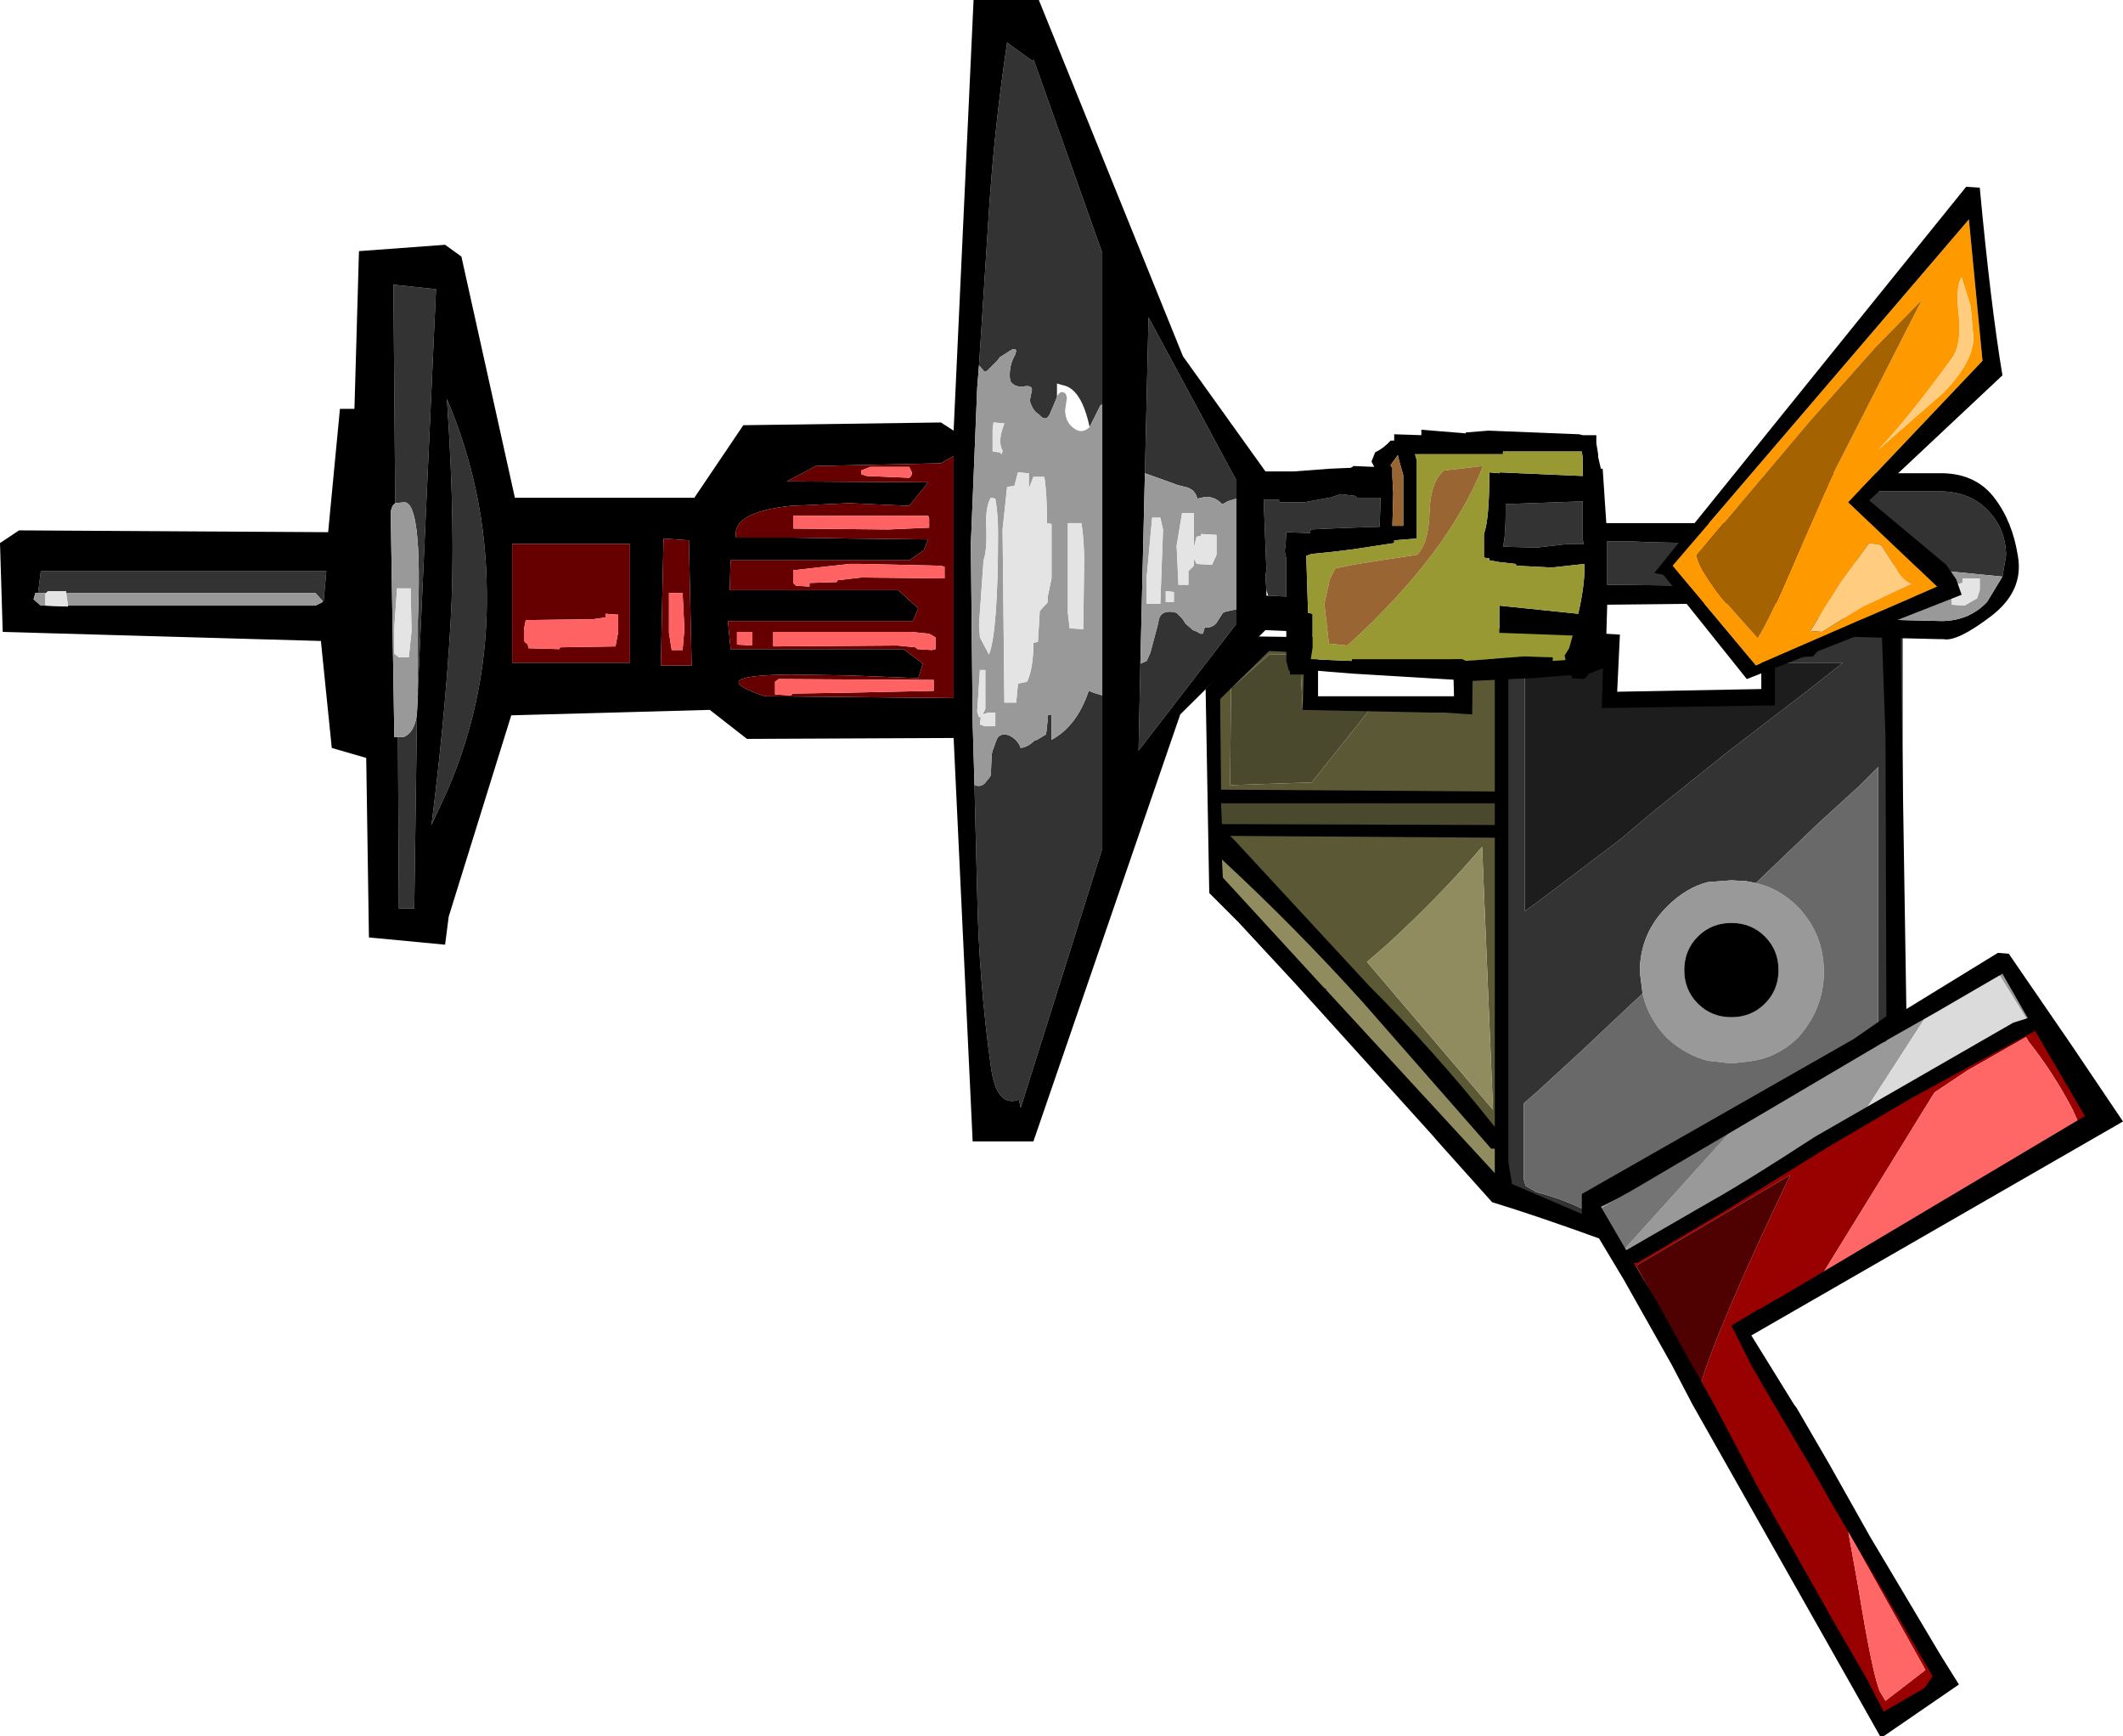 <?xml version="1.0" encoding="UTF-8" standalone="no"?>
<svg xmlns:xlink="http://www.w3.org/1999/xlink" height="95.75px" width="117.1px" xmlns="http://www.w3.org/2000/svg">
  <g transform="matrix(1.0, 0.0, 0.0, 1.0, 103.05, 30.85)">
    <path d="M0.55 26.3 L0.55 20.95 0.55 15.1 0.55 11.45 -0.5 12.5 -2.75 14.55 -6.2 17.85 -6.7 17.75 -7.55 17.7 -8.85 17.8 Q-10.05 18.1 -11.1 19.15 -12.6 20.65 -12.6 22.75 L-12.45 23.95 -13.1 24.55 -15.7 27.0 -18.2 29.3 -19.0 30.0 -19.0 34.2 -18.9 34.55 -18.3 34.9 Q-16.7 35.3 -15.2 36.1 L-14.75 36.8 -20.1 35.1 -20.1 32.7 -20.1 15.05 -20.1 13.05 -20.1 4.5 -14.0 4.5 -14.0 5.7 -17.05 5.7 -18.95 5.7 -18.95 8.1 -18.95 13.95 -18.95 19.35 -18.95 19.4 -18.25 18.9 -13.75 15.5 -11.85 13.9 -7.8 10.65 -3.3 7.2 -1.4 5.7 -5.45 5.7 -5.5 5.7 -5.5 4.5 -3.75 4.5 -1.5 3.75 0.9 3.85 1.9 3.85 1.9 25.55 0.55 26.3" fill="#333333" fill-rule="evenodd" stroke="none"/>
    <path d="M-5.5 5.7 L-5.45 5.7 -1.4 5.7 -3.3 7.2 -7.8 10.65 -11.85 13.9 -13.75 15.5 -18.25 18.9 -18.95 19.4 -18.95 19.35 -18.95 13.95 -18.95 8.1 -18.95 5.7 -17.05 5.7 -14.0 5.7 -14.0 7.7 -5.5 7.7 -5.5 5.7" fill="#1d1d1d" fill-rule="evenodd" stroke="none"/>
    <path d="M-20.1 13.05 L-20.1 15.05 -35.8 15.05 -35.8 13.05 -20.1 13.05 M-33.05 5.25 L-31.35 5.25 -31.2 8.2 -27.55 8.35 -30.7 12.3 -35.2 12.45 -35.15 7.1 -33.05 5.25" fill="#4a482d" fill-rule="evenodd" stroke="none"/>
    <path d="M-6.2 17.85 Q-4.9 18.15 -3.9 19.15 -2.45 20.65 -2.45 22.75 -2.45 24.8 -3.9 26.4 -5.1 27.55 -6.7 27.7 L-7.55 27.8 -8.85 27.65 Q-10.05 27.35 -11.1 26.4 -12.15 25.3 -12.45 23.95 L-12.6 22.75 Q-12.6 20.65 -11.1 19.15 -10.05 18.1 -8.85 17.8 L-7.55 17.7 -6.7 17.75 -6.2 17.85 M-15.2 36.1 L-15.5 35.6 0.55 26.3 1.9 25.55 7.65 22.2 9.45 25.25 -3.9 32.95 -3.95 33.0 -13.7 38.65 -14.75 36.8 -15.2 36.1 M7.25 22.95 L3.35 24.95 -0.3 30.6 8.8 25.45 7.25 22.95 M-5.7 20.8 Q-6.45 20.05 -7.55 20.05 -8.65 20.05 -9.4 20.8 -10.15 21.55 -10.15 22.65 -10.15 23.75 -9.4 24.5 -8.65 25.25 -7.55 25.25 -6.45 25.25 -5.7 24.5 -4.95 23.75 -4.95 22.65 -4.95 21.55 -5.7 20.8 M-14.75 35.8 L-14.45 36.4 -14.4 36.4 -13.5 38.1 -7.05 30.95 -14.75 35.8" fill="#999999" fill-rule="evenodd" stroke="none"/>
    <path d="M-6.2 17.85 L-2.75 14.55 -0.5 12.5 0.55 11.45 0.55 15.1 0.55 20.95 0.55 26.3 -15.5 35.6 -15.2 36.1 Q-16.7 35.3 -18.3 34.9 L-18.9 34.55 -19.0 34.2 -19.0 30.0 -18.2 29.3 -15.7 27.0 -13.1 24.55 -12.45 23.95 Q-12.15 25.3 -11.1 26.4 -10.05 27.35 -8.85 27.65 L-7.55 27.8 -6.7 27.7 Q-5.1 27.55 -3.9 26.4 -2.45 24.8 -2.45 22.75 -2.45 20.65 -3.9 19.15 -4.9 18.15 -6.2 17.85" fill="#696969" fill-rule="evenodd" stroke="none"/>
    <path d="M-5.7 20.8 Q-4.95 21.55 -4.95 22.65 -4.95 23.75 -5.7 24.5 -6.45 25.25 -7.55 25.25 -8.65 25.25 -9.4 24.5 -10.15 23.75 -10.15 22.65 -10.15 21.55 -9.4 20.8 -8.65 20.05 -7.55 20.05 -6.45 20.05 -5.7 20.8" fill="#000000" fill-rule="evenodd" stroke="none"/>
    <path d="M-20.1 4.5 L-20.1 13.05 -35.8 13.05 -35.8 6.6 -33.4 4.5 -30.45 4.5 -30.45 7.85 -21.95 7.85 -21.95 4.75 -21.45 4.5 -20.1 4.5 M-20.1 15.05 L-20.1 32.7 -35.8 15.05 -20.1 15.05 M-33.05 5.25 L-35.15 7.1 -35.2 12.45 -30.7 12.3 -27.55 8.35 -31.2 8.2 -31.35 5.25 -33.05 5.25 M-26.55 21.25 L-27.65 22.2 -20.7 30.35 -21.3 15.85 Q-23.6 18.55 -26.55 21.25" fill="#5b5836" fill-rule="evenodd" stroke="none"/>
    <path d="M-20.1 32.7 L-20.1 35.1 -35.8 18.1 -35.8 15.05 -20.1 32.7 M-26.55 21.25 Q-23.6 18.55 -21.3 15.85 L-20.7 30.35 -27.65 22.2 -26.55 21.25" fill="#908c5f" fill-rule="evenodd" stroke="none"/>
    <path d="M9.45 25.25 L12.95 31.3 -6.7 42.65 4.45 62.0 0.95 64.0 -9.45 46.25 -9.4 46.05 -13.7 38.65 -3.95 33.0 -3.9 32.95 9.45 25.25 M5.45 28.2 L3.65 29.4 -2.55 39.45 -0.4 38.1 3.5 35.75 Q7.5 33.4 11.7 31.3 L11.25 30.3 Q10.2 28.3 8.85 26.6 L8.7 26.35 5.45 28.2 M3.15 61.25 L-1.1 53.65 -0.55 56.7 Q0.25 61.6 0.65 62.45 L0.95 62.95 3.15 61.25 M-12.8 38.95 L-9.25 45.5 Q-8.3 42.3 -4.3 33.95 L-12.8 38.95" fill="#990000" fill-rule="evenodd" stroke="none"/>
    <path d="M-14.75 35.8 L-7.05 30.95 -13.5 38.1 -14.4 36.4 -14.45 36.4 -14.75 35.8" fill="#747474" fill-rule="evenodd" stroke="none"/>
    <path d="M5.45 28.2 L8.7 26.35 8.85 26.6 Q10.2 28.3 11.25 30.3 L11.7 31.3 Q7.5 33.4 3.5 35.75 L-0.4 38.1 -2.55 39.45 3.65 29.4 5.45 28.2 M3.15 61.25 L0.95 62.95 0.65 62.45 Q0.25 61.6 -0.55 56.7 L-1.1 53.65 3.15 61.25" fill="#ff6666" fill-rule="evenodd" stroke="none"/>
    <path d="M-12.8 38.95 L-4.3 33.95 Q-8.3 42.3 -9.25 45.5 L-12.8 38.95" fill="#4f0000" fill-rule="evenodd" stroke="none"/>
    <path d="M7.25 22.95 L8.8 25.45 -0.3 30.6 3.35 24.95 7.25 22.95" fill="#dbdbdb" fill-rule="evenodd" stroke="none"/>
    <path d="M0.75 4.15 L-2.0 4.15 -3.05 5.35 -5.15 5.45 -5.15 8.05 -14.7 8.2 -14.6 4.9 -19.85 4.8 -19.85 33.25 -19.65 34.45 -15.8 36.1 -15.8 35.0 -0.8 26.45 1.0 25.2 0.95 9.75 0.75 4.15 M1.8 3.45 L1.8 5.5 1.8 5.7 2.1 24.8 7.15 21.7 7.75 21.75 11.15 26.7 14.05 31.0 -6.45 42.8 -4.1 46.6 -3.95 46.8 -2.15 49.9 0.1 53.9 4.0 60.45 5.0 62.05 0.85 64.9 0.65 64.9 -0.45 62.95 -9.7 46.6 -10.85 44.4 -13.5 39.7 -14.85 37.45 Q-18.3 36.2 -20.75 35.45 L-23.75 32.1 -24.05 31.75 -31.6 23.4 -34.75 20.0 -36.35 18.4 -36.55 7.15 -33.8 4.25 -30.35 4.3 -30.35 7.55 -22.85 7.55 -22.95 3.85 -21.0 3.8 -16.8 3.95 -13.7 4.15 -13.85 7.3 -5.9 7.15 -5.9 4.6 -3.75 4.55 -2.3 3.1 1.8 3.15 1.8 3.45 M2.4 29.7 L-2.2 32.4 -7.85 35.9 -12.75 38.8 -12.95 38.8 -11.65 40.95 -10.05 43.85 -8.5 46.6 -8.45 46.7 -6.05 51.25 -1.9 58.6 -0.05 61.8 0.85 63.55 3.1 62.25 3.55 61.6 -0.05 55.4 -1.85 52.35 -3.25 49.9 -5.2 46.6 -5.35 46.35 -6.45 44.45 -7.55 42.25 -6.2 41.45 -6.15 41.4 -6.0 41.35 -5.15 40.85 -4.95 40.75 -1.75 38.85 11.95 30.7 9.2 26.0 2.4 29.7 M0.8 26.65 L-4.2 29.6 -12.35 34.4 Q-13.95 35.35 -14.75 35.7 L-13.35 38.1 -8.5 35.3 Q-6.8 34.35 -2.95 31.85 L8.0 25.55 8.8 25.3 7.4 22.85 3.7 25.0 1.05 26.5 Q0.95 26.6 0.8 26.65 M-24.05 8.45 L-31.2 8.3 -31.1 5.15 -33.05 5.05 -35.75 7.7 -35.7 12.7 -20.6 12.8 -20.6 4.75 -21.8 4.75 -21.85 8.55 -23.4 8.45 -24.05 8.45 M-35.65 14.6 L-20.6 14.65 -20.6 13.45 -35.7 13.45 -35.65 14.6 M-34.9 15.55 L-27.55 23.5 Q-23.95 27.1 -20.8 31.05 L-20.6 31.3 -20.6 15.35 -35.2 15.25 -34.9 15.55 M-35.6 17.55 L-30.0 23.65 -29.9 23.7 -29.9 23.75 -20.6 33.85 -20.6 32.5 -20.8 32.5 -27.9 24.4 Q-31.6 20.3 -35.65 16.55 L-35.6 17.55" fill="#000000" fill-rule="evenodd" stroke="none"/>
    <path d="M-3.75 -0.15 L-3.55 -2.25 -3.55 -3.7 -1.5 -3.75 1.6 -3.75 4.0 -3.75 4.1 -3.75 Q5.6 -3.7 6.55 -2.75 7.6 -1.7 7.6 -0.2 L7.4 0.95 -3.75 -0.15 M-2.55 3.25 L-3.95 3.25 -3.95 3.2 -2.55 3.25 M-81.25 -3.1 L-81.35 -15.15 -79.0 -14.9 -80.0 7.2 -80.0 3.5 -80.0 3.4 Q-79.75 -3.15 -80.75 -3.15 L-81.25 -3.1 M-80.05 8.45 L-80.2 19.25 -81.05 19.25 -81.1 9.8 -80.8 9.8 Q-80.15 9.55 -80.05 8.45 M-49.05 -10.7 L-48.5 -19.25 Q-48.2 -23.85 -47.5 -28.5 L-46.05 -27.45 -46.05 -27.6 -42.25 -16.9 -42.25 -8.55 -42.35 -8.5 -42.85 -7.5 -42.95 -7.3 Q-43.4 -9.4 -44.4 -9.6 L-44.75 -9.7 -44.75 -9.65 -44.75 -8.95 -45.15 -8.0 -45.25 -7.85 Q-45.4 -7.7 -45.6 -7.85 L-45.75 -8.0 Q-46.1 -8.2 -46.25 -8.75 L-46.2 -9.0 -46.15 -9.25 Q-46.05 -9.6 -46.5 -9.55 -47.05 -9.45 -47.3 -9.8 L-47.35 -10.0 Q-47.4 -10.7 -47.05 -11.3 L-47.0 -11.5 Q-47.05 -11.7 -47.35 -11.5 L-47.9 -11.15 -48.05 -10.95 -48.25 -10.75 -48.6 -10.4 -48.75 -10.35 -49.05 -10.7 M-42.25 7.5 L-42.25 15.95 -46.75 30.25 -46.85 29.8 Q-48.1 30.25 -48.4 27.95 -49.05 23.3 -49.15 18.5 L-49.3 12.45 Q-48.9 12.6 -48.65 12.25 L-48.45 12.0 -48.4 11.9 -48.35 10.75 -48.3 10.55 -48.1 10.0 Q-48.0 9.65 -47.6 9.65 L-47.4 9.7 Q-46.9 9.95 -46.75 10.4 -46.35 10.35 -46.0 10.0 L-45.85 9.95 -45.35 9.65 -45.25 8.75 -45.25 8.6 -45.05 8.55 -45.05 9.95 Q-43.65 9.2 -43.0 7.25 L-42.85 7.3 -42.75 7.35 -42.25 7.5 M-34.85 -3.35 L-35.35 -3.2 -35.5 -3.1 -35.65 -3.05 Q-36.0 -3.45 -36.55 -3.45 L-37.0 -3.35 -37.1 -3.6 -37.25 -3.8 -37.5 -3.95 -38.1 -4.1 -38.5 -4.25 -39.9 -4.75 -39.7 -13.35 -34.85 -4.35 -34.85 -3.35 M-40.15 5.75 L-39.8 5.6 -39.6 5.15 -39.2 3.65 -39.15 3.4 Q-39.05 2.8 -38.35 2.9 L-38.15 2.95 -37.85 3.25 -37.65 3.55 -37.25 3.9 -37.0 4.0 -36.85 4.1 -36.7 4.1 -36.6 3.75 Q-36.2 3.8 -35.95 3.5 L-35.6 2.95 -35.5 2.9 -35.3 2.85 -34.85 2.75 -34.85 3.55 -40.25 10.55 -40.15 5.75 M-33.2 1.7 L-33.25 0.95 -33.2 0.55 -33.35 -3.3 -32.5 -3.3 -32.5 -3.15 -31.1 -3.15 -29.75 -3.4 -29.7 -3.4 -29.1 -3.6 -28.3 -3.5 -28.2 -3.4 -26.9 -3.4 -26.95 -1.8 -28.45 -1.75 -29.7 -1.7 -30.75 -1.65 -30.8 -1.45 -32.1 -1.5 -32.15 -0.65 -32.2 -0.5 -32.1 -0.05 -32.1 2.05 -33.1 2.0 -33.2 1.7 M-14.4 -1.0 L-13.25 -1.0 -12.1 -0.95 -5.3 -0.8 -5.0 -0.8 -5.0 0.7 -5.25 0.65 -5.25 1.5 -14.4 1.4 -14.4 -1.0 M-20.15 -0.7 Q-20.0 -1.3 -20.0 -2.7 L-20.0 -3.05 -15.75 -3.2 -15.75 -1.1 -15.7 -0.85 -16.55 -0.85 -18.3 -0.65 -20.15 -0.7 M-79.25 14.65 Q-78.5 8.7 -78.2 3.55 -77.9 -1.6 -78.4 -8.85 -76.25 -3.8 -76.2 1.7 -76.1 7.45 -78.35 12.7 L-79.25 14.65 M-100.95 1.85 L-100.8 0.65 -85.05 0.65 -85.2 2.3 -85.25 2.3 -85.65 1.85 -99.4 1.85 -99.4 1.75 -100.4 1.75 -100.5 1.85 -100.95 1.85" fill="#333333" fill-rule="evenodd" stroke="none"/>
    <path d="M4.0 -4.75 L4.15 -4.75 Q5.95 -4.7 6.95 -3.4 7.95 -2.1 8.25 -0.2 8.6 1.75 6.75 3.15 4.9 4.55 4.15 4.4 L4.0 4.4 1.9 4.35 1.85 4.35 -1.5 4.25 -3.0 4.25 -4.0 4.3 -4.0 4.65 -5.0 4.65 -5.0 2.4 -14.4 2.5 -14.5 5.95 -15.4 6.3 -15.65 6.6 -16.35 6.55 -16.35 6.4 -16.6 6.4 -18.55 6.55 -21.8 6.7 -28.45 6.3 -29.7 6.2 -30.85 6.1 -30.9 6.2 -31.15 6.35 -31.9 6.35 -31.9 6.15 -31.95 6.15 -32.1 5.6 -32.1 3.95 -33.25 3.9 -37.95 8.55 -46.05 32.1 -49.4 32.1 -50.45 9.85 -61.85 9.9 -63.9 8.3 -74.85 8.6 -78.3 19.7 -78.5 21.25 -82.7 20.85 -82.85 10.95 -84.75 10.4 -85.35 4.5 -102.9 4.0 -103.05 -0.9 -102.0 -1.6 -84.95 -1.5 -84.3 -8.3 -83.5 -8.3 -83.25 -17.0 -78.5 -17.35 -77.6 -16.7 -74.65 -3.4 -64.75 -3.4 -62.05 -7.4 -51.15 -7.55 -50.45 -7.1 -49.35 -30.85 -45.75 -30.85 -37.8 -11.2 -33.25 -4.85 -31.7 -4.85 -29.7 -5.0 -28.55 -5.05 -28.45 -5.1 -28.4 -5.15 -27.25 -5.1 -27.4 -5.4 -27.2 -5.9 Q-26.7 -6.15 -26.35 -6.55 L-26.15 -6.55 -26.15 -6.9 -24.65 -6.85 -24.65 -7.15 -22.2 -6.95 -22.2 -7.0 -20.95 -7.1 -15.95 -6.9 -15.75 -6.85 -15.0 -6.85 -15.0 -6.4 -14.9 -5.8 -14.9 -5.65 -14.75 -5.0 -14.65 -5.0 -14.45 -2.0 -5.0 -2.0 -5.0 -5.0 -4.3 -5.05 -3.55 -5.0 -3.55 -4.85 -2.45 -4.85 -2.25 -4.75 -1.55 -4.75 -1.5 -4.75 1.6 -4.75 4.0 -4.75 M7.4 0.95 L7.6 -0.2 Q7.6 -1.7 6.55 -2.75 5.6 -3.7 4.1 -3.75 L4.0 -3.75 1.6 -3.75 -1.5 -3.75 -3.55 -3.7 -3.55 -2.25 -3.75 -0.15 -3.95 3.2 -3.95 3.25 -2.55 3.25 -1.5 3.25 1.9 3.35 4.0 3.4 4.15 3.4 Q5.6 3.35 6.55 2.35 L7.4 0.95 M-81.25 -3.1 L-81.4 -2.95 -81.5 -2.65 -81.3 9.8 -81.1 9.8 -81.05 19.25 -80.2 19.25 -80.05 8.45 -80.0 7.5 -80.0 7.2 -79.0 -14.9 -81.35 -15.15 -81.25 -3.1 M-42.25 -8.55 L-42.25 -16.9 -46.05 -27.6 -46.05 -27.45 -47.5 -28.5 Q-48.2 -23.85 -48.5 -19.25 L-49.05 -10.7 -49.15 -9.45 -49.5 -0.85 -49.4 9.0 -49.3 12.45 -49.15 18.5 Q-49.05 23.3 -48.4 27.95 -48.1 30.25 -46.85 29.8 L-46.75 30.25 -42.25 15.95 -42.25 7.5 -42.25 -8.55 M-66.45 -1.15 L-66.6 5.85 -64.9 5.85 -65.05 -1.05 -66.45 -1.15 M-74.8 -0.85 L-74.8 5.7 -68.3 5.7 -68.3 -0.85 -74.8 -0.85 M-59.65 -4.3 L-51.85 -4.25 -52.9 -2.95 -56.2 -3.1 -59.45 -2.95 Q-62.7 -2.6 -62.45 -1.2 L-59.45 -1.2 -56.2 -1.15 -51.85 -1.1 -52.1 -0.5 -52.9 0.05 -62.75 0.05 -62.8 1.7 -53.5 1.7 -52.4 2.7 -52.7 3.4 -52.75 3.4 -56.2 3.4 -59.45 3.4 -62.9 3.4 -62.75 4.95 -53.2 4.95 -52.15 5.75 -52.4 6.55 -56.2 6.4 -59.45 6.35 Q-64.35 6.4 -60.85 7.55 L-50.45 7.65 -50.45 -5.7 -51.15 -5.3 -58.05 -5.15 -59.65 -4.3 M-34.85 -3.35 L-34.85 -4.35 -39.7 -13.35 -39.9 -4.75 -40.15 5.75 -40.25 10.55 -34.85 3.55 -34.85 2.75 -34.85 -3.35 M-33.1 2.0 L-32.1 2.05 -32.1 -0.05 -32.2 -0.5 -32.15 -0.65 -32.1 -1.5 -30.8 -1.45 -30.75 -1.65 -29.7 -1.7 -28.45 -1.75 -26.95 -1.8 -26.9 -3.4 -28.2 -3.4 -28.3 -3.5 -29.1 -3.6 -29.7 -3.4 -29.75 -3.4 -31.1 -3.15 -32.5 -3.15 -32.5 -3.3 -33.35 -3.3 -33.2 0.55 -33.25 0.95 -33.2 1.7 -33.2 2.0 -33.1 2.0 M-31.0 -0.2 L-30.9 2.95 -30.65 3.0 -30.65 4.85 -30.75 5.5 -29.7 5.55 -28.5 5.6 -28.5 5.5 -22.4 5.5 -22.2 5.6 -19.0 5.35 -17.4 5.4 -17.4 5.6 -16.7 5.55 -16.75 5.3 -16.5 4.9 -16.3 4.2 -20.35 4.05 -20.35 2.55 -16.0 3.0 Q-15.65 1.5 -15.65 0.4 L-15.65 0.25 -17.45 0.45 -19.4 0.35 -19.45 0.25 -20.35 0.15 -20.9 0.05 -20.9 -0.05 -21.2 -0.1 -21.2 -1.4 Q-20.9 -2.2 -20.9 -4.8 L-20.35 -4.75 -20.35 -4.8 -15.75 -4.6 -15.75 -5.6 -15.8 -5.95 -20.15 -5.95 -20.15 -5.8 -25.0 -5.8 -24.9 -5.45 -24.9 -1.15 -26.15 -1.05 -26.15 -0.9 -28.45 -0.55 -29.7 -0.4 -30.7 -0.3 -31.0 -0.2 M-26.3 -5.1 L-26.25 -5.1 -26.25 -4.55 -26.2 -3.65 -26.25 -1.85 -25.65 -1.85 -25.65 -4.65 -25.85 -5.35 -25.95 -5.75 -26.35 -5.2 -26.3 -5.1 M-20.15 -0.7 L-18.3 -0.65 -16.55 -0.85 -15.7 -0.85 -15.75 -1.1 -15.75 -3.2 -20.0 -3.05 -20.0 -2.7 Q-20.0 -1.3 -20.15 -0.7 M-14.4 -1.0 L-14.4 1.4 -5.25 1.5 -5.25 0.65 -5.0 0.7 -5.0 -0.8 -5.3 -0.8 -12.1 -0.95 -13.25 -1.0 -14.4 -1.0 M-79.25 14.65 L-78.35 12.7 Q-76.1 7.45 -76.2 1.7 -76.25 -3.8 -78.4 -8.85 -77.9 -1.6 -78.2 3.55 -78.5 8.7 -79.25 14.65 M-99.3 2.55 L-85.65 2.55 -85.25 2.35 -85.25 2.3 -85.2 2.3 -85.05 0.65 -100.8 0.65 -100.95 1.85 -101.1 1.85 -101.2 2.2 -100.8 2.55 -100.55 2.55 -99.3 2.6 -99.3 2.55" fill="#000000" fill-rule="evenodd" stroke="none"/>
    <path d="M-3.75 -0.15 L7.4 0.95 6.55 2.35 Q5.6 3.35 4.15 3.4 L4.0 3.4 1.9 3.35 -1.5 3.25 -2.55 3.25 -3.95 3.2 -3.75 -0.15 M2.8 2.75 L2.8 2.05 -3.8 2.25 -3.85 2.65 -3.8 2.95 -1.05 3.0 -1.0 2.9 2.8 2.75 M6.15 1.7 L6.15 1.05 5.2 1.05 5.2 1.3 4.95 1.35 4.95 1.55 4.7 1.6 4.6 1.85 4.6 2.5 5.3 2.55 6.0 2.15 6.15 1.7 M-81.1 9.8 L-81.3 9.8 -81.5 -2.65 -81.4 -2.95 -81.25 -3.1 -80.75 -3.15 Q-79.75 -3.15 -80.0 3.4 L-80.0 3.5 -80.0 7.2 -80.0 7.5 -80.05 8.45 Q-80.15 9.55 -80.8 9.8 L-81.1 9.8 M-49.05 -10.7 L-48.75 -10.35 -48.6 -10.4 -48.25 -10.75 -48.05 -10.95 -47.9 -11.15 -47.35 -11.5 Q-47.05 -11.7 -47.0 -11.5 L-47.05 -11.3 Q-47.4 -10.7 -47.35 -10.0 L-47.3 -9.8 Q-47.05 -9.45 -46.5 -9.55 -46.05 -9.6 -46.15 -9.25 L-46.2 -9.0 -46.25 -8.75 Q-46.1 -8.2 -45.75 -8.0 L-45.6 -7.85 Q-45.4 -7.7 -45.25 -7.85 L-45.15 -8.0 -44.75 -8.95 -44.75 -9.0 Q-44.5 -9.4 -44.25 -9.1 L-44.2 -8.9 -44.3 -8.25 Q-44.3 -7.6 -43.85 -7.25 -43.4 -6.9 -43.0 -7.25 L-42.95 -7.3 -42.85 -7.5 -42.35 -8.5 -42.25 -8.55 -42.25 7.5 -42.75 7.35 -42.85 7.3 -43.0 7.25 Q-43.65 9.2 -45.05 9.95 L-45.05 8.55 -45.25 8.6 -45.25 8.75 -45.35 9.65 -45.85 9.95 -46.0 10.0 Q-46.35 10.35 -46.75 10.4 -46.9 9.95 -47.4 9.7 L-47.6 9.65 Q-48.0 9.65 -48.1 10.0 L-48.3 10.55 -48.35 10.75 -48.4 11.9 -48.45 12.0 -48.65 12.25 Q-48.9 12.6 -49.3 12.45 L-49.4 9.0 -49.5 -0.85 -49.15 -9.45 -49.05 -10.7 M-43.4 -2.0 L-44.15 -2.0 -44.15 2.95 -44.05 3.8 -43.3 3.85 -43.25 0.1 Q-43.25 -1.05 -43.4 -2.0 M-48.15 -3.35 L-48.4 -3.4 Q-48.7 -2.9 -48.65 -1.8 -48.6 -0.5 -48.8 0.05 L-49.05 3.6 -49.0 4.3 -48.5 5.25 Q-48.0 3.95 -48.0 -1.5 -48.0 -2.5 -48.15 -3.35 M-46.9 -4.8 L-47.1 -4.05 -47.5 -4.0 -47.75 -1.65 -47.65 7.9 -47.0 7.9 -46.9 6.85 -46.4 6.75 Q-46.05 6.0 -46.05 4.6 L-45.8 4.55 -45.7 2.85 -45.25 2.35 -45.25 2.0 -45.05 1.05 -45.05 -1.95 -45.3 -2.0 Q-45.3 -3.7 -45.45 -4.55 L-46.05 -4.55 -46.3 -3.9 -46.3 -4.75 -46.9 -4.8 M-48.25 -7.55 L-48.3 -7.15 -48.3 -5.95 -47.9 -5.9 -47.8 -5.8 -47.75 -6.0 Q-48.05 -6.5 -47.65 -7.5 L-48.25 -7.55 M-39.9 -4.75 L-38.5 -4.25 -38.1 -4.1 -37.5 -3.95 -37.25 -3.8 -37.1 -3.6 -37.0 -3.35 -36.55 -3.45 Q-36.0 -3.45 -35.65 -3.05 L-35.5 -3.1 -35.35 -3.2 -34.85 -3.35 -34.85 2.75 -35.3 2.85 -35.5 2.9 -35.6 2.95 -35.95 3.5 Q-36.2 3.8 -36.6 3.75 L-36.7 4.1 -36.85 4.1 -37.0 4.0 -37.25 3.9 -37.65 3.55 -37.85 3.25 -38.15 2.95 -38.35 2.9 Q-39.05 2.8 -39.15 3.4 L-39.2 3.65 -39.6 5.15 -39.8 5.6 -40.15 5.75 -39.9 -4.75 M-37.2 -2.55 L-37.85 -2.55 -38.15 -0.75 -38.05 1.4 -37.5 1.4 -37.5 0.65 -37.2 0.35 -37.2 -0.05 -37.05 0.25 -36.2 0.3 -35.95 -0.25 -35.95 -1.35 -36.8 -1.4 -36.8 -1.3 -37.05 -1.25 -37.2 -0.65 -37.2 -2.55 M-38.9 -1.65 L-39.05 -2.3 -39.5 -2.3 -39.8 0.95 -39.8 2.45 -39.05 2.45 -38.9 -1.65 M-48.7 6.1 L-49.0 6.1 -49.15 8.4 -49.05 8.7 -48.95 8.7 -49.0 9.1 -48.75 9.2 -48.15 9.2 -48.15 8.45 -48.55 8.45 -48.85 8.55 -48.7 8.25 -48.7 6.1 M-38.3 1.8 L-38.75 1.75 -38.75 2.35 -38.3 2.35 -38.3 1.8 M-80.5 5.4 L-80.35 3.95 -80.4 1.6 -81.15 1.6 -81.3 3.75 -81.3 4.55 -81.3 5.2 -81.05 5.4 -80.5 5.4 M-85.25 2.3 L-85.25 2.35 -85.65 2.55 -99.3 2.55 -99.4 1.85 -85.65 1.85 -85.25 2.3 M-100.55 2.55 L-100.8 2.55 -101.2 2.2 -101.1 1.85 -100.95 1.85 -100.5 1.85 -100.55 1.9 -100.55 2.55" fill="#999999" fill-rule="evenodd" stroke="none"/>
    <path d="M-74.8 -0.85 L-68.3 -0.85 -68.3 5.7 -74.8 5.7 -74.8 -0.85 M-66.45 -1.15 L-65.05 -1.05 -64.9 5.85 -66.6 5.85 -66.45 -1.15 M-59.3 -2.4 L-59.3 -1.7 -54.05 -1.65 -51.8 -1.75 -51.8 -2.25 -51.85 -2.4 -59.3 -2.4 M-59.65 -4.3 L-58.05 -5.15 -51.15 -5.3 -50.45 -5.7 -50.45 7.65 -60.85 7.55 Q-64.35 6.4 -59.45 6.35 L-56.2 6.4 -52.4 6.55 -52.15 5.75 -53.2 4.95 -62.75 4.95 -62.9 3.4 -59.45 3.4 -56.2 3.4 -52.75 3.4 -52.7 3.4 -52.4 2.7 -53.5 1.7 -62.8 1.7 -62.75 0.05 -52.9 0.05 -52.1 -0.5 -51.85 -1.1 -56.2 -1.15 -59.45 -1.2 -62.45 -1.2 Q-62.7 -2.6 -59.45 -2.95 L-56.2 -3.1 -52.9 -2.95 -51.85 -4.25 -59.65 -4.3 M-52.75 -4.8 L-52.9 -5.1 -55.05 -5.1 -55.55 -4.9 -55.55 -4.7 -55.25 -4.6 -52.9 -4.5 Q-52.75 -4.6 -52.75 -4.8 M-69.1 4.8 L-68.95 4.0 -68.95 3.05 -69.65 3.0 -69.65 3.2 -70.35 3.3 -74.05 3.35 -74.15 3.85 -74.15 4.5 -74.0 4.65 -73.95 4.65 -73.9 4.9 -72.2 4.95 -72.15 4.85 -69.1 4.8 M-61.55 4.0 L-62.4 4.0 -62.4 4.7 -61.55 4.75 -61.55 4.0 M-65.4 5.0 L-65.3 3.85 -65.4 1.85 -66.15 1.85 -66.15 4.05 -66.0 5.0 -65.4 5.0 M-59.45 7.5 L-59.4 7.5 -59.35 7.4 -56.2 7.35 -51.55 7.25 -51.55 6.65 -60.1 6.6 -60.3 6.75 -60.3 7.45 -59.45 7.5 M-51.8 4.1 L-52.8 4.0 -60.4 4.0 -60.4 4.8 -53.55 4.75 -52.55 4.85 -52.45 4.95 -51.65 5.0 -51.45 4.95 -51.45 4.3 -51.8 4.1 M-50.95 1.05 L-50.95 0.4 -51.2 0.35 -55.55 0.25 -56.2 0.25 -59.3 0.6 -59.3 1.3 -59.15 1.45 -58.4 1.5 -58.4 1.3 -56.9 1.25 -56.85 1.15 -55.55 1.0 -50.95 1.05" fill="#660000" fill-rule="evenodd" stroke="none"/>
    <path d="M-59.3 -2.4 L-51.85 -2.4 -51.8 -2.25 -51.8 -1.75 -54.05 -1.65 -59.3 -1.7 -59.3 -2.4 M-52.75 -4.8 Q-52.75 -4.6 -52.9 -4.5 L-55.25 -4.6 -55.55 -4.7 -55.55 -4.9 -55.05 -5.1 -52.9 -5.1 -52.75 -4.8 M-50.95 1.05 L-55.55 1.0 -56.85 1.15 -56.9 1.25 -58.4 1.3 -58.4 1.5 -59.15 1.45 -59.3 1.3 -59.3 0.6 -56.2 0.25 -55.55 0.25 -51.2 0.35 -50.95 0.4 -50.95 1.05 M-51.8 4.1 L-51.45 4.3 -51.45 4.95 -51.65 5.0 -52.45 4.95 -52.55 4.85 -53.55 4.75 -60.4 4.8 -60.4 4.0 -52.8 4.0 -51.8 4.1 M-59.45 7.5 L-60.3 7.45 -60.3 6.75 -60.1 6.6 -51.55 6.65 -51.55 7.25 -56.2 7.35 -59.35 7.4 -59.4 7.5 -59.45 7.5 M-65.4 5.0 L-66.0 5.0 -66.15 4.05 -66.15 1.85 -65.4 1.85 -65.3 3.85 -65.4 5.0 M-61.55 4.0 L-61.55 4.75 -62.4 4.7 -62.4 4.0 -61.55 4.0 M-69.1 4.8 L-72.15 4.85 -72.2 4.95 -73.9 4.9 -73.95 4.65 -74.0 4.65 -74.15 4.5 -74.15 3.85 -74.05 3.35 -70.35 3.3 -69.65 3.2 -69.65 3.0 -68.95 3.05 -68.95 4.0 -69.1 4.8" fill="#ff6262" fill-rule="evenodd" stroke="none"/>
    <path d="M6.15 1.7 L6.0 2.15 5.3 2.55 4.6 2.5 4.6 1.85 4.7 1.6 4.95 1.55 4.95 1.35 5.2 1.3 5.2 1.05 6.15 1.05 6.15 1.7 M2.8 2.75 L-1.0 2.9 -1.05 3.0 -3.8 2.95 -3.85 2.65 -3.8 2.25 2.8 2.05 2.8 2.75 M-48.25 -7.55 L-47.65 -7.5 Q-48.05 -6.5 -47.75 -6.0 L-47.8 -5.8 -47.9 -5.9 -48.3 -5.95 -48.3 -7.15 -48.25 -7.55 M-46.9 -4.8 L-46.3 -4.75 -46.3 -3.9 -46.05 -4.55 -45.45 -4.55 Q-45.3 -3.7 -45.3 -2.0 L-45.05 -1.95 -45.05 1.05 -45.25 2.0 -45.25 2.35 -45.7 2.85 -45.8 4.55 -46.05 4.6 Q-46.05 6.0 -46.4 6.75 L-46.9 6.85 -47.0 7.9 -47.65 7.9 -47.75 -1.65 -47.5 -4.0 -47.1 -4.05 -46.9 -4.8 M-48.15 -3.35 Q-48.0 -2.5 -48.0 -1.5 -48.0 3.95 -48.5 5.25 L-49.0 4.3 -49.05 3.6 -48.8 0.05 Q-48.6 -0.5 -48.65 -1.8 -48.7 -2.9 -48.4 -3.4 L-48.15 -3.35 M-43.4 -2.0 Q-43.25 -1.05 -43.25 0.1 L-43.3 3.85 -44.05 3.8 -44.15 2.95 -44.15 -2.0 -43.4 -2.0 M-38.9 -1.65 L-39.05 2.45 -39.8 2.45 -39.8 0.95 -39.5 -2.3 -39.05 -2.3 -38.9 -1.65 M-37.2 -2.55 L-37.2 -0.65 -37.05 -1.25 -36.8 -1.3 -36.8 -1.4 -35.95 -1.35 -35.95 -0.25 -36.2 0.3 -37.05 0.25 -37.2 -0.05 -37.2 0.35 -37.5 0.65 -37.5 1.4 -38.05 1.4 -38.15 -0.75 -37.85 -2.55 -37.2 -2.55 M-38.3 1.8 L-38.3 2.35 -38.75 2.35 -38.75 1.75 -38.3 1.8 M-48.7 6.1 L-48.7 8.25 -48.85 8.55 -48.55 8.45 -48.15 8.45 -48.15 9.2 -48.75 9.2 -49.0 9.1 -48.95 8.7 -49.05 8.7 -49.15 8.4 -49.0 6.1 -48.7 6.1 M-80.5 5.4 L-81.05 5.4 -81.3 5.2 -81.3 4.55 -81.3 3.75 -81.15 1.6 -80.4 1.6 -80.35 3.95 -80.5 5.4 M-99.3 2.55 L-99.3 2.6 -100.55 2.55 -100.55 1.9 -100.5 1.85 -100.4 1.75 -99.4 1.75 -99.4 1.85 -99.3 2.55" fill="#e4e4e4" fill-rule="evenodd" stroke="none"/>
    <path d="M-31.0 -0.2 L-30.7 -0.3 -29.7 -0.4 -28.45 -0.55 -26.15 -0.9 -26.15 -1.05 -24.9 -1.15 -24.9 -5.45 -25.0 -5.8 -20.15 -5.8 -20.15 -5.95 -15.8 -5.95 -15.75 -5.6 -15.75 -4.6 -20.35 -4.8 -20.35 -4.75 -20.9 -4.8 Q-20.9 -2.2 -21.2 -1.4 L-21.2 -0.1 -20.9 -0.05 -20.9 0.05 -20.35 0.15 -19.45 0.25 -19.4 0.35 -17.45 0.45 -15.65 0.25 -15.65 0.4 Q-15.65 1.5 -16.0 3.0 L-20.35 2.55 -20.35 4.05 -16.3 4.2 -16.5 4.9 -16.75 5.3 -16.7 5.55 -17.4 5.6 -17.4 5.4 -19.0 5.35 -22.2 5.6 -22.4 5.5 -28.5 5.5 -28.5 5.6 -29.7 5.55 -30.75 5.5 -30.65 4.85 -30.65 3.0 -30.9 2.95 -31.0 -0.2 M-24.2 -2.6 Q-24.25 -0.85 -24.9 -0.25 L-26.9 0.05 -28.45 0.3 -29.4 0.5 -29.7 1.1 -30.0 2.45 -29.75 4.65 -29.7 4.65 -28.75 4.75 -28.45 4.5 Q-23.1 -0.45 -21.25 -5.15 L-23.4 -4.9 Q-24.15 -4.3 -24.2 -2.6" fill="#999933" fill-rule="evenodd" stroke="none"/>
    <path d="M-26.3 -5.1 L-26.35 -5.2 -25.95 -5.75 -25.85 -5.35 -25.65 -4.65 -25.65 -1.85 -26.25 -1.85 -26.2 -3.65 -26.25 -4.55 -26.25 -5.1 -26.3 -5.1 M-24.2 -2.6 Q-24.15 -4.3 -23.4 -4.9 L-21.25 -5.15 Q-23.1 -0.45 -28.45 4.5 L-28.75 4.75 -29.7 4.65 -29.75 4.65 -30.0 2.45 -29.7 1.1 -29.4 0.5 -28.45 0.3 -26.9 0.05 -24.9 -0.25 Q-24.25 -0.85 -24.2 -2.6" fill="#996633" fill-rule="evenodd" stroke="none"/>
    <path d="M5.65 -13.95 L5.15 -15.55 Q4.8 -15.05 5.0 -13.4 5.15 -11.75 4.55 -11.0 2.1 -7.65 0.55 -6.05 L4.15 -9.2 Q5.8 -10.9 5.8 -12.25 L5.65 -13.95 M6.3 -10.95 L-1.1 -3.15 3.8 1.5 -6.2 5.85 -10.8 0.35 5.55 -18.75 6.3 -10.95 M2.95 -14.3 L0.4 -11.7 -3.2 -7.65 -9.45 -0.25 Q-9.45 0.35 -8.1 2.1 L-6.1 4.35 Q-5.4 3.25 -4.05 0.05 L-2.05 -4.5 2.95 -14.3 M0.05 -0.9 L-1.55 1.3 -3.2 3.95 -2.55 4.0 -0.3 2.6 2.4 1.35 Q1.9 1.2 1.45 0.35 L0.7 -0.8 0.05 -0.9" fill="#ff9900" fill-rule="evenodd" stroke="none"/>
    <path d="M2.95 -14.3 L-2.05 -4.5 -4.05 0.05 Q-5.4 3.25 -6.1 4.35 L-8.1 2.1 Q-9.45 0.35 -9.45 -0.25 L-3.2 -7.65 0.4 -11.7 2.95 -14.3" fill="#a46200" fill-rule="evenodd" stroke="none"/>
    <path d="M5.4 -20.55 L6.15 -20.5 Q6.75 -14.05 7.4 -10.15 L0.05 -3.25 4.3 0.3 4.85 1.1 5.15 1.95 -6.7 6.6 -11.3 0.85 -11.8 0.75 5.4 -20.55 M6.3 -10.95 L5.55 -18.75 -10.8 0.35 -6.2 5.85 3.8 1.5 -1.1 -3.15 6.3 -10.95" fill="#000000" fill-rule="evenodd" stroke="none"/>
    <path d="M5.65 -13.95 L5.8 -12.25 Q5.8 -10.9 4.15 -9.2 L0.55 -6.05 Q2.1 -7.65 4.55 -11.0 5.15 -11.75 5.0 -13.4 4.8 -15.05 5.15 -15.55 L5.65 -13.95 M0.05 -0.9 L0.7 -0.8 1.45 0.35 Q1.9 1.2 2.4 1.35 L-0.3 2.6 -2.55 4.0 -3.2 3.95 -1.55 1.3 0.05 -0.9" fill="#ffcc80" fill-rule="evenodd" stroke="none"/>
  </g>
</svg>
